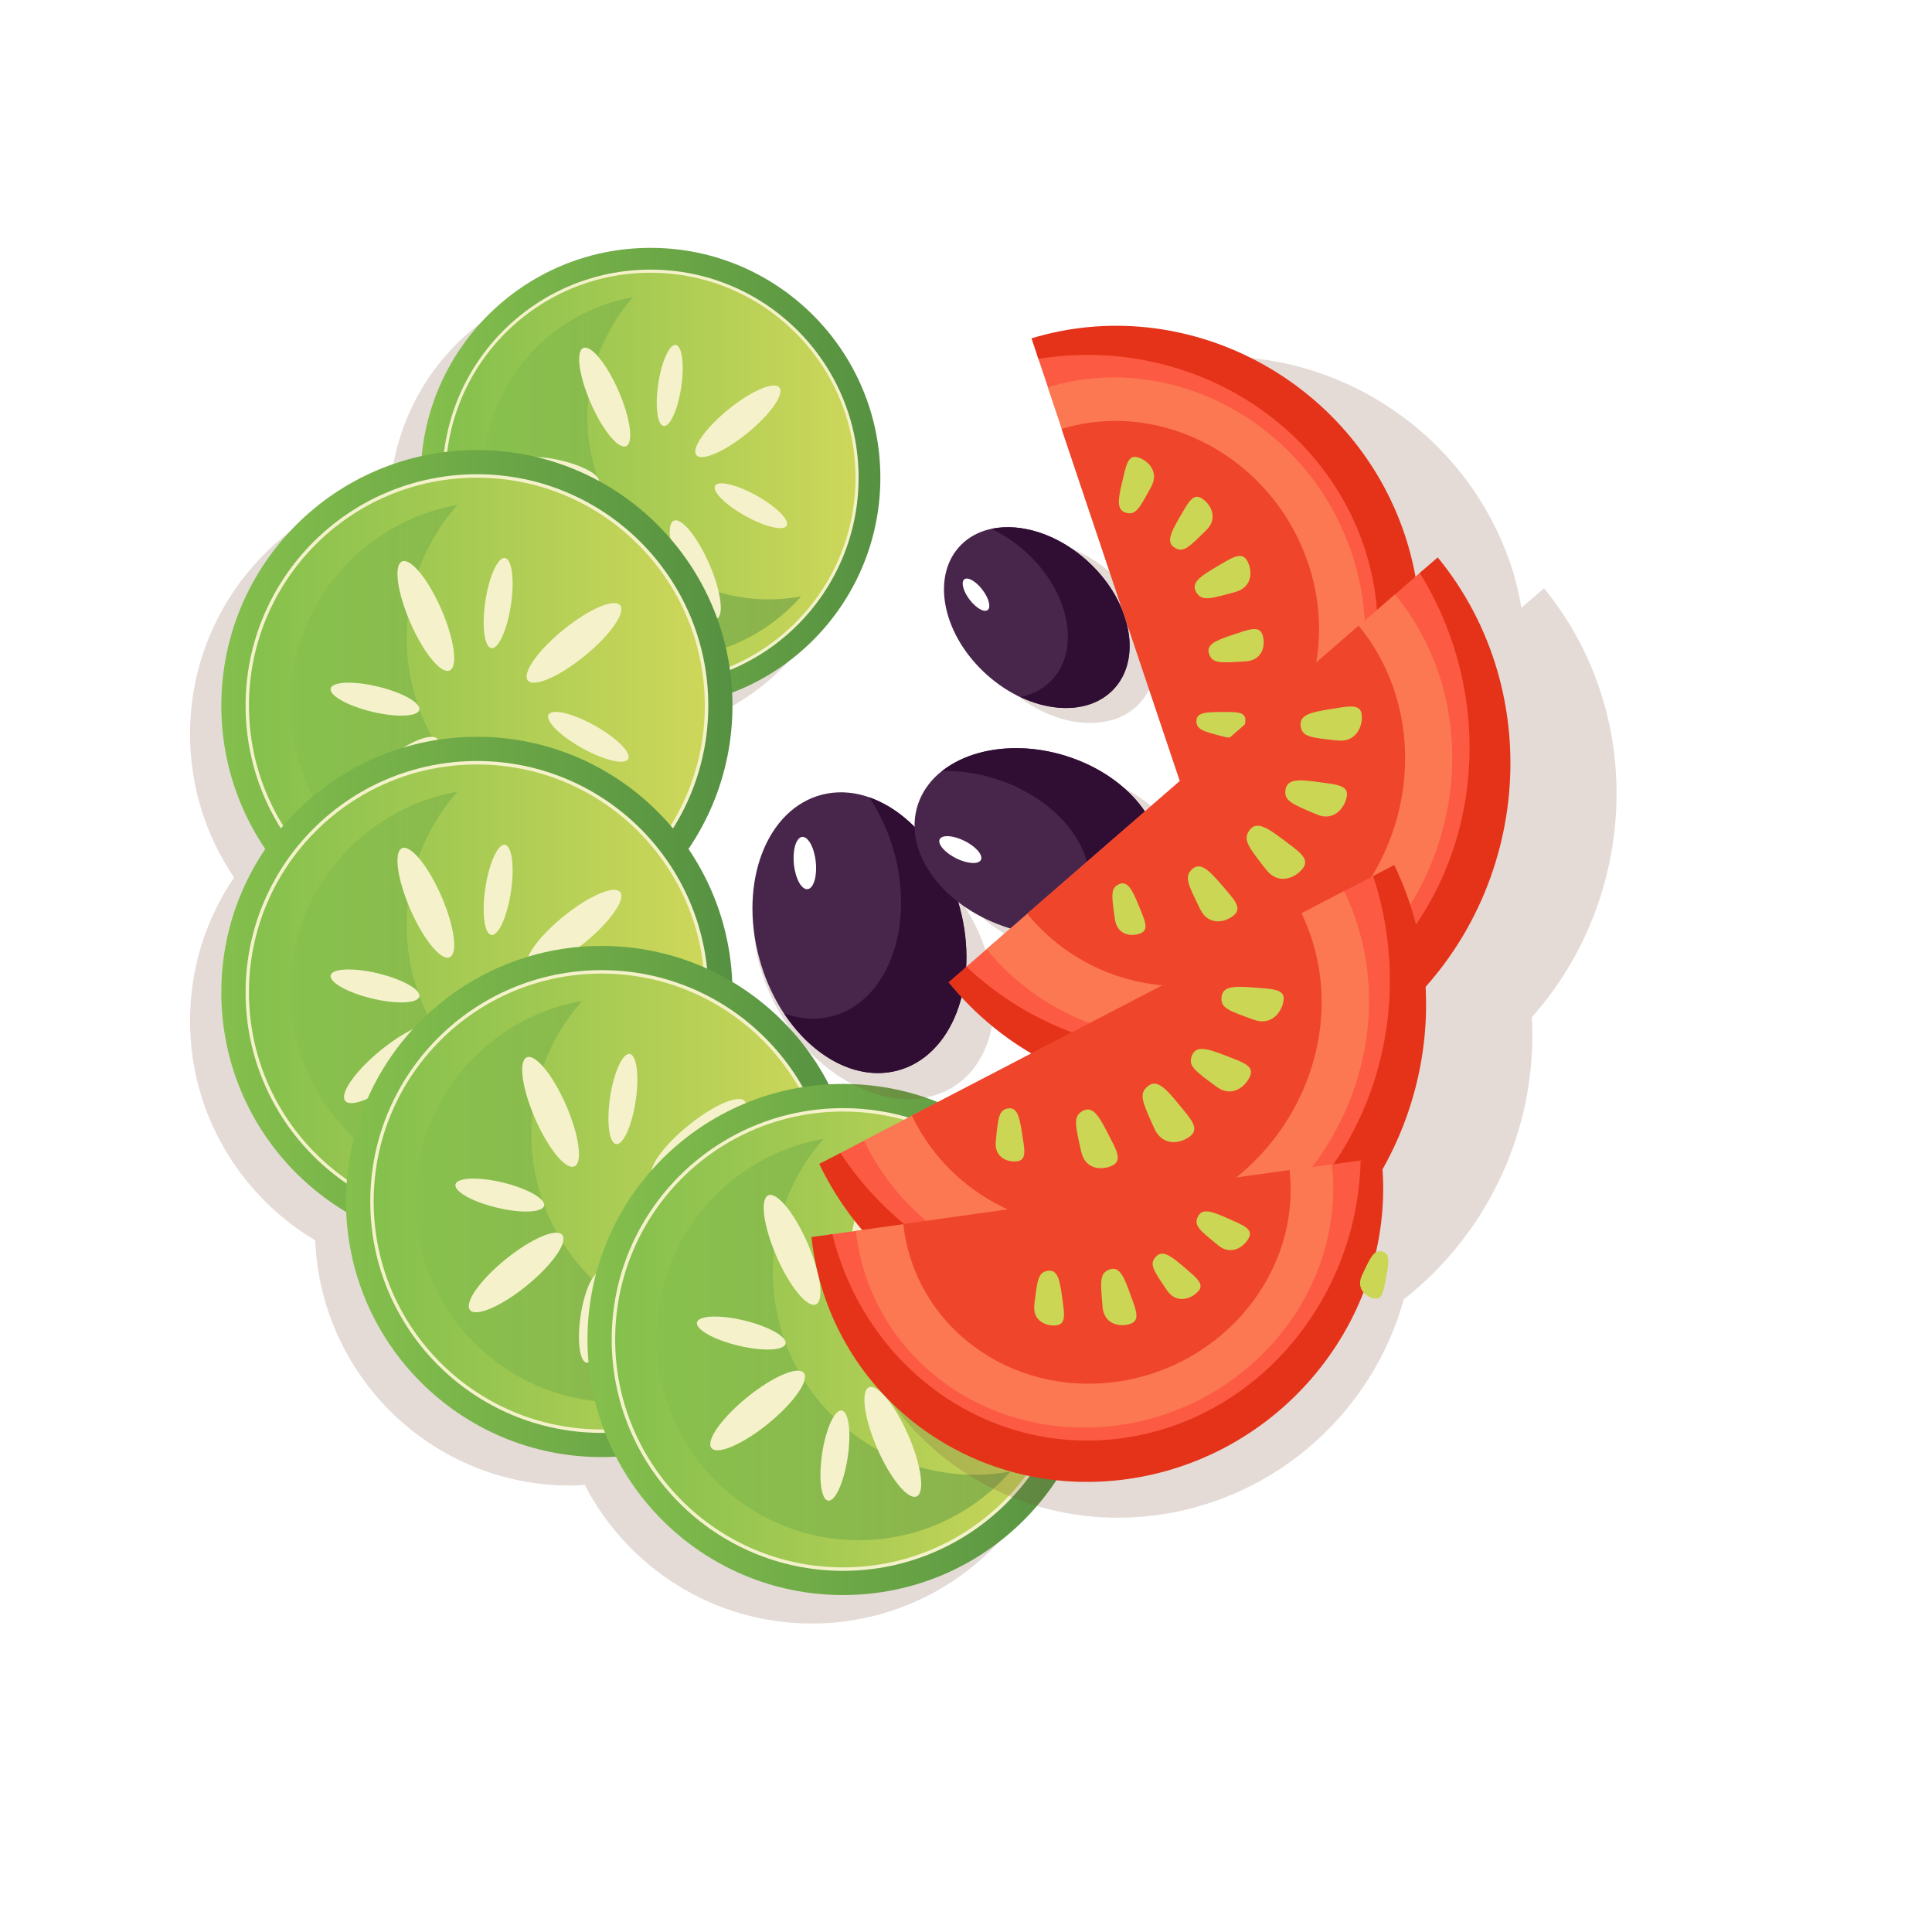 <svg width="49" height="49" viewBox="0 0 49 49" fill="none" xmlns="http://www.w3.org/2000/svg">
<g filter="url(#filter0_di_2562_8397)">
<circle cx="23.5" cy="23.5" r="22.5" fill="white"/>
</g>
<path opacity="0.2" fill-rule="evenodd" clip-rule="evenodd" d="M20.59 28.213C20.466 28.213 20.346 28.224 20.224 28.231C19.666 27.149 18.813 26.248 17.77 25.628C17.72 24.381 17.325 23.223 16.667 22.254C17.372 21.217 17.784 19.966 17.784 18.618C17.784 18.506 17.773 18.396 17.767 18.285C19.968 17.453 21.536 15.33 21.536 12.838C21.536 9.619 18.927 7.008 15.707 7.008C12.672 7.008 10.181 9.328 9.905 12.291C6.997 12.93 4.82 15.518 4.82 18.618C4.82 19.966 5.232 21.217 5.937 22.254C5.232 23.291 4.82 24.543 4.82 25.89C4.82 28.26 6.097 30.328 7.995 31.458C8.135 34.915 10.973 37.677 14.463 37.677C14.587 37.677 14.708 37.665 14.829 37.658C15.906 39.745 18.078 41.176 20.589 41.176C24.169 41.176 27.071 38.274 27.071 34.694C27.072 31.115 24.17 28.213 20.59 28.213Z" fill="#7B4F3B"/>
<path fill-rule="evenodd" clip-rule="evenodd" d="M22.328 12.115C22.328 15.334 19.719 17.945 16.499 17.945C13.28 17.945 10.67 15.335 10.67 12.115C10.67 8.896 13.279 6.286 16.499 6.286C19.719 6.286 22.328 8.896 22.328 12.115Z" fill="url(#paint0_linear_2562_8397)"/>
<path fill-rule="evenodd" clip-rule="evenodd" d="M21.776 12.115C21.776 15.03 19.414 17.392 16.499 17.392C13.585 17.392 11.223 15.03 11.223 12.115C11.223 9.201 13.585 6.838 16.499 6.838C19.414 6.838 21.776 9.201 21.776 12.115Z" fill="#F5F2CB"/>
<path fill-rule="evenodd" clip-rule="evenodd" d="M21.698 12.115C21.698 14.986 19.37 17.314 16.499 17.314C13.628 17.314 11.301 14.986 11.301 12.115C11.301 9.244 13.628 6.917 16.499 6.917C19.37 6.917 21.698 9.245 21.698 12.115Z" fill="url(#paint1_linear_2562_8397)"/>
<path opacity="0.5" fill-rule="evenodd" clip-rule="evenodd" d="M19.512 15.202C16.963 15.202 14.897 13.135 14.897 10.586C14.897 9.416 15.336 8.35 16.054 7.538C13.89 7.92 12.244 9.804 12.244 12.078C12.244 14.626 14.31 16.693 16.859 16.693C18.238 16.693 19.472 16.085 20.317 15.127C20.055 15.173 19.787 15.202 19.512 15.202Z" fill="url(#paint2_linear_2562_8397)"/>
<path fill-rule="evenodd" clip-rule="evenodd" d="M15.689 9.918C15.989 10.605 16.074 11.231 15.879 11.315C15.685 11.4 15.284 10.912 14.984 10.225C14.684 9.537 14.6 8.912 14.794 8.827C14.989 8.742 15.389 9.23 15.689 9.918Z" fill="#F5F2CB"/>
<path fill-rule="evenodd" clip-rule="evenodd" d="M17.986 14.298C18.286 14.985 18.371 15.611 18.176 15.696C17.981 15.78 17.581 15.293 17.281 14.605C16.981 13.918 16.896 13.292 17.091 13.207C17.286 13.122 17.686 13.611 17.986 14.298Z" fill="#F5F2CB"/>
<path fill-rule="evenodd" clip-rule="evenodd" d="M14.308 13.436C14.89 12.963 15.47 12.712 15.604 12.878C15.738 13.042 15.376 13.56 14.794 14.033C14.213 14.507 13.633 14.757 13.499 14.591C13.364 14.427 13.727 13.909 14.308 13.436Z" fill="#F5F2CB"/>
<path fill-rule="evenodd" clip-rule="evenodd" d="M18.47 10.386C19.052 9.913 19.632 9.663 19.766 9.829C19.901 9.993 19.538 10.51 18.956 10.984C18.375 11.457 17.795 11.707 17.661 11.542C17.527 11.377 17.889 10.861 18.47 10.386Z" fill="#F5F2CB"/>
<path fill-rule="evenodd" clip-rule="evenodd" d="M16.695 9.733C16.78 9.166 16.98 8.725 17.14 8.749C17.301 8.774 17.363 9.254 17.277 9.821C17.192 10.389 16.992 10.829 16.832 10.805C16.671 10.781 16.61 10.302 16.695 9.733Z" fill="#F5F2CB"/>
<path fill-rule="evenodd" clip-rule="evenodd" d="M16.023 14.72C16.108 14.153 16.308 13.712 16.469 13.736C16.629 13.761 16.691 14.24 16.605 14.808C16.52 15.375 16.32 15.815 16.16 15.792C15.999 15.768 15.938 15.287 16.023 14.72Z" fill="#F5F2CB"/>
<path fill-rule="evenodd" clip-rule="evenodd" d="M18.901 13.084C18.399 12.804 18.057 12.463 18.137 12.32C18.216 12.179 18.686 12.29 19.188 12.57C19.689 12.849 20.032 13.191 19.953 13.333C19.872 13.475 19.402 13.364 18.901 13.084Z" fill="#F5F2CB"/>
<path fill-rule="evenodd" clip-rule="evenodd" d="M14.108 12.255C13.55 12.12 13.128 11.884 13.166 11.725C13.205 11.567 13.688 11.548 14.246 11.683C14.804 11.817 15.226 12.054 15.188 12.212C15.149 12.37 14.666 12.39 14.108 12.255Z" fill="#F5F2CB"/>
<path fill-rule="evenodd" clip-rule="evenodd" d="M18.577 17.896C18.577 21.475 15.675 24.378 12.095 24.378C8.515 24.378 5.613 21.475 5.613 17.896C5.613 14.316 8.515 11.414 12.095 11.414C15.676 11.414 18.577 14.316 18.577 17.896Z" fill="url(#paint3_linear_2562_8397)"/>
<path fill-rule="evenodd" clip-rule="evenodd" d="M17.964 17.896C17.964 21.136 15.337 23.763 12.096 23.763C8.856 23.763 6.229 21.136 6.229 17.896C6.229 14.655 8.856 12.028 12.096 12.028C15.337 12.028 17.964 14.655 17.964 17.896Z" fill="#F5F2CB"/>
<path fill-rule="evenodd" clip-rule="evenodd" d="M17.876 17.895C17.876 21.088 15.288 23.677 12.095 23.677C8.903 23.677 6.314 21.088 6.314 17.895C6.314 14.704 8.903 12.115 12.095 12.115C15.288 12.115 17.876 14.704 17.876 17.895Z" fill="url(#paint4_linear_2562_8397)"/>
<path opacity="0.5" fill-rule="evenodd" clip-rule="evenodd" d="M15.446 21.327C12.612 21.327 10.315 19.029 10.315 16.195C10.315 14.895 10.803 13.709 11.602 12.805C9.195 13.23 7.365 15.326 7.365 17.854C7.365 20.688 9.662 22.985 12.496 22.985C14.029 22.985 15.401 22.31 16.342 21.244C16.05 21.296 15.753 21.327 15.446 21.327Z" fill="url(#paint5_linear_2562_8397)"/>
<path fill-rule="evenodd" clip-rule="evenodd" d="M11.192 15.452C11.525 16.216 11.62 16.912 11.403 17.006C11.187 17.1 10.741 16.558 10.408 15.793C10.075 15.029 9.98 14.334 10.197 14.239C10.413 14.145 10.859 14.688 11.192 15.452Z" fill="#F5F2CB"/>
<path fill-rule="evenodd" clip-rule="evenodd" d="M13.747 20.322C14.08 21.087 14.174 21.782 13.957 21.877C13.741 21.971 13.296 21.428 12.962 20.664C12.629 19.9 12.535 19.204 12.751 19.109C12.968 19.015 13.413 19.558 13.747 20.322Z" fill="#F5F2CB"/>
<path fill-rule="evenodd" clip-rule="evenodd" d="M9.656 19.364C10.302 18.839 10.948 18.559 11.097 18.743C11.245 18.926 10.843 19.501 10.196 20.028C9.55 20.553 8.904 20.831 8.756 20.648C8.606 20.465 9.01 19.891 9.656 19.364Z" fill="#F5F2CB"/>
<path fill-rule="evenodd" clip-rule="evenodd" d="M14.287 15.973C14.933 15.447 15.579 15.169 15.728 15.352C15.877 15.535 15.474 16.11 14.827 16.637C14.181 17.163 13.536 17.441 13.387 17.258C13.237 17.075 13.64 16.5 14.287 15.973Z" fill="#F5F2CB"/>
<path fill-rule="evenodd" clip-rule="evenodd" d="M12.31 15.247C12.405 14.616 12.628 14.125 12.806 14.152C12.985 14.18 13.053 14.713 12.958 15.344C12.863 15.975 12.641 16.465 12.463 16.439C12.283 16.411 12.216 15.878 12.31 15.247Z" fill="#F5F2CB"/>
<path fill-rule="evenodd" clip-rule="evenodd" d="M11.562 20.791C11.657 20.16 11.88 19.671 12.058 19.697C12.237 19.724 12.305 20.258 12.21 20.889C12.115 21.52 11.893 22.01 11.715 21.983C11.536 21.956 11.467 21.422 11.562 20.791Z" fill="#F5F2CB"/>
<path fill-rule="evenodd" clip-rule="evenodd" d="M14.763 18.973C14.205 18.662 13.824 18.282 13.913 18.124C14.002 17.966 14.524 18.09 15.082 18.401C15.639 18.712 16.02 19.092 15.932 19.25C15.844 19.408 15.32 19.284 14.763 18.973Z" fill="#F5F2CB"/>
<path fill-rule="evenodd" clip-rule="evenodd" d="M9.434 18.051C8.814 17.901 8.345 17.638 8.387 17.461C8.43 17.286 8.968 17.264 9.588 17.414C10.208 17.564 10.677 17.827 10.635 18.003C10.593 18.179 10.055 18.2 9.434 18.051Z" fill="#F5F2CB"/>
<path fill-rule="evenodd" clip-rule="evenodd" d="M18.577 25.169C18.577 28.748 15.675 31.65 12.095 31.65C8.515 31.65 5.613 28.748 5.613 25.169C5.613 21.589 8.515 18.687 12.095 18.687C15.676 18.687 18.577 21.589 18.577 25.169Z" fill="url(#paint6_linear_2562_8397)"/>
<path fill-rule="evenodd" clip-rule="evenodd" d="M17.964 25.169C17.964 28.409 15.337 31.036 12.096 31.036C8.856 31.036 6.229 28.409 6.229 25.169C6.229 21.928 8.856 19.301 12.096 19.301C15.337 19.301 17.964 21.928 17.964 25.169Z" fill="#F5F2CB"/>
<path fill-rule="evenodd" clip-rule="evenodd" d="M17.876 25.168C17.876 28.361 15.288 30.95 12.095 30.95C8.903 30.95 6.314 28.361 6.314 25.168C6.314 21.977 8.903 19.388 12.095 19.388C15.288 19.388 17.876 21.977 17.876 25.168Z" fill="url(#paint7_linear_2562_8397)"/>
<path opacity="0.5" fill-rule="evenodd" clip-rule="evenodd" d="M15.446 28.601C12.612 28.601 10.315 26.302 10.315 23.468C10.315 22.168 10.803 20.983 11.602 20.078C9.195 20.503 7.365 22.599 7.365 25.127C7.365 27.961 9.662 30.258 12.496 30.258C14.029 30.258 15.401 29.583 16.342 28.518C16.05 28.568 15.753 28.601 15.446 28.601Z" fill="url(#paint8_linear_2562_8397)"/>
<path fill-rule="evenodd" clip-rule="evenodd" d="M11.192 22.725C11.525 23.489 11.62 24.185 11.403 24.279C11.187 24.373 10.741 23.831 10.408 23.067C10.075 22.302 9.98 21.607 10.197 21.512C10.413 21.418 10.859 21.961 11.192 22.725Z" fill="#F5F2CB"/>
<path fill-rule="evenodd" clip-rule="evenodd" d="M13.747 27.595C14.08 28.36 14.174 29.055 13.957 29.149C13.741 29.244 13.296 28.701 12.962 27.937C12.629 27.173 12.535 26.477 12.751 26.382C12.968 26.288 13.413 26.831 13.747 27.595Z" fill="#F5F2CB"/>
<path fill-rule="evenodd" clip-rule="evenodd" d="M9.656 26.637C10.302 26.111 10.948 25.833 11.097 26.016C11.245 26.199 10.843 26.774 10.196 27.301C9.55 27.827 8.904 28.105 8.756 27.922C8.606 27.738 9.01 27.163 9.656 26.637Z" fill="#F5F2CB"/>
<path fill-rule="evenodd" clip-rule="evenodd" d="M14.287 23.246C14.933 22.72 15.579 22.442 15.728 22.625C15.877 22.808 15.474 23.383 14.827 23.91C14.181 24.436 13.536 24.714 13.387 24.531C13.237 24.347 13.64 23.773 14.287 23.246Z" fill="#F5F2CB"/>
<path fill-rule="evenodd" clip-rule="evenodd" d="M12.31 22.52C12.405 21.889 12.628 21.398 12.806 21.425C12.985 21.453 13.053 21.986 12.958 22.617C12.863 23.249 12.641 23.738 12.463 23.712C12.283 23.685 12.216 23.151 12.31 22.52Z" fill="#F5F2CB"/>
<path fill-rule="evenodd" clip-rule="evenodd" d="M11.562 28.064C11.657 27.434 11.88 26.943 12.058 26.97C12.237 26.997 12.305 27.531 12.21 28.161C12.115 28.793 11.893 29.283 11.715 29.256C11.536 29.229 11.467 28.695 11.562 28.064Z" fill="#F5F2CB"/>
<path fill-rule="evenodd" clip-rule="evenodd" d="M14.763 26.245C14.205 25.935 13.824 25.555 13.913 25.395C14.002 25.238 14.524 25.362 15.082 25.673C15.639 25.984 16.02 26.364 15.932 26.522C15.844 26.68 15.32 26.556 14.763 26.245Z" fill="#F5F2CB"/>
<path fill-rule="evenodd" clip-rule="evenodd" d="M9.434 25.324C8.814 25.175 8.345 24.911 8.387 24.734C8.43 24.559 8.968 24.538 9.588 24.687C10.208 24.837 10.677 25.1 10.635 25.276C10.593 25.452 10.055 25.474 9.434 25.324Z" fill="#F5F2CB"/>
<path fill-rule="evenodd" clip-rule="evenodd" d="M21.739 30.473C21.739 34.053 18.837 36.955 15.257 36.955C11.677 36.955 8.775 34.053 8.775 30.473C8.775 26.893 11.677 23.991 15.257 23.991C18.838 23.991 21.739 26.893 21.739 30.473Z" fill="url(#paint9_linear_2562_8397)"/>
<path fill-rule="evenodd" clip-rule="evenodd" d="M21.126 30.473C21.126 33.713 18.499 36.341 15.258 36.341C12.018 36.341 9.391 33.713 9.391 30.473C9.391 27.233 12.018 24.605 15.258 24.605C18.498 24.605 21.126 27.233 21.126 30.473Z" fill="#F5F2CB"/>
<path fill-rule="evenodd" clip-rule="evenodd" d="M21.038 30.473C21.038 33.665 18.45 36.254 15.257 36.254C12.065 36.254 9.477 33.665 9.477 30.473C9.477 27.281 12.065 24.692 15.257 24.692C18.45 24.692 21.038 27.281 21.038 30.473Z" fill="url(#paint10_linear_2562_8397)"/>
<path opacity="0.5" fill-rule="evenodd" clip-rule="evenodd" d="M18.608 33.905C15.774 33.905 13.477 31.608 13.477 28.773C13.477 27.473 13.965 26.287 14.764 25.383C12.357 25.808 10.527 27.904 10.527 30.432C10.527 33.266 12.824 35.563 15.658 35.563C17.191 35.563 18.563 34.888 19.503 33.822C19.212 33.873 18.915 33.905 18.608 33.905Z" fill="url(#paint11_linear_2562_8397)"/>
<path fill-rule="evenodd" clip-rule="evenodd" d="M14.356 28.029C14.689 28.793 14.785 29.489 14.567 29.583C14.35 29.677 13.905 29.135 13.572 28.371C13.238 27.607 13.144 26.911 13.361 26.816C13.577 26.722 14.023 27.265 14.356 28.029Z" fill="#F5F2CB"/>
<path fill-rule="evenodd" clip-rule="evenodd" d="M16.911 32.899C17.244 33.664 17.339 34.36 17.122 34.454C16.905 34.548 16.46 34.005 16.126 33.241C15.793 32.477 15.699 31.782 15.915 31.687C16.132 31.593 16.578 32.135 16.911 32.899Z" fill="#F5F2CB"/>
<path fill-rule="evenodd" clip-rule="evenodd" d="M12.82 31.942C13.467 31.416 14.112 31.137 14.261 31.321C14.41 31.504 14.007 32.079 13.36 32.606C12.714 33.132 12.069 33.409 11.92 33.226C11.77 33.042 12.174 32.468 12.82 31.942Z" fill="#F5F2CB"/>
<path fill-rule="evenodd" clip-rule="evenodd" d="M17.451 28.55C18.097 28.024 18.742 27.746 18.892 27.93C19.041 28.113 18.638 28.688 17.991 29.214C17.345 29.741 16.699 30.019 16.551 29.835C16.401 29.652 16.804 29.078 17.451 28.55Z" fill="#F5F2CB"/>
<path fill-rule="evenodd" clip-rule="evenodd" d="M15.474 27.825C15.57 27.193 15.792 26.703 15.97 26.73C16.149 26.757 16.217 27.291 16.122 27.922C16.027 28.553 15.805 29.043 15.627 29.016C15.447 28.989 15.38 28.456 15.474 27.825Z" fill="#F5F2CB"/>
<path fill-rule="evenodd" clip-rule="evenodd" d="M14.726 33.369C14.821 32.738 15.043 32.248 15.222 32.275C15.401 32.302 15.469 32.835 15.374 33.466C15.279 34.097 15.058 34.587 14.879 34.561C14.7 34.534 14.632 33.999 14.726 33.369Z" fill="#F5F2CB"/>
<path fill-rule="evenodd" clip-rule="evenodd" d="M17.927 31.55C17.37 31.239 16.989 30.859 17.077 30.701C17.166 30.543 17.689 30.667 18.246 30.978C18.803 31.289 19.184 31.669 19.096 31.826C19.008 31.985 18.484 31.861 17.927 31.55Z" fill="#F5F2CB"/>
<path fill-rule="evenodd" clip-rule="evenodd" d="M12.599 30.628C11.979 30.479 11.509 30.215 11.552 30.039C11.594 29.863 12.132 29.842 12.752 29.991C13.372 30.141 13.841 30.405 13.799 30.58C13.757 30.756 13.219 30.778 12.599 30.628Z" fill="#F5F2CB"/>
<path fill-rule="evenodd" clip-rule="evenodd" d="M27.864 33.972C27.864 37.552 24.962 40.454 21.382 40.454C17.802 40.454 14.9 37.552 14.9 33.972C14.9 30.393 17.802 27.491 21.382 27.491C24.962 27.491 27.864 30.393 27.864 33.972Z" fill="url(#paint12_linear_2562_8397)"/>
<path fill-rule="evenodd" clip-rule="evenodd" d="M27.249 33.972C27.249 37.212 24.622 39.84 21.381 39.84C18.141 39.84 15.514 37.212 15.514 33.972C15.514 30.732 18.141 28.105 21.381 28.105C24.622 28.105 27.249 30.732 27.249 33.972Z" fill="#F5F2CB"/>
<path fill-rule="evenodd" clip-rule="evenodd" d="M27.163 33.972C27.163 37.164 24.574 39.753 21.382 39.753C18.189 39.753 15.602 37.164 15.602 33.972C15.602 30.781 18.189 28.191 21.382 28.191C24.574 28.191 27.163 30.781 27.163 33.972Z" fill="url(#paint13_linear_2562_8397)"/>
<path opacity="0.5" fill-rule="evenodd" clip-rule="evenodd" d="M24.733 37.404C21.899 37.404 19.602 35.106 19.602 32.272C19.602 30.972 20.09 29.787 20.889 28.882C18.482 29.307 16.652 31.403 16.652 33.931C16.652 36.765 18.949 39.062 21.783 39.062C23.316 39.062 24.688 38.387 25.628 37.322C25.337 37.372 25.039 37.404 24.733 37.404Z" fill="url(#paint14_linear_2562_8397)"/>
<path fill-rule="evenodd" clip-rule="evenodd" d="M20.481 31.529C20.814 32.293 20.909 32.989 20.692 33.083C20.475 33.177 20.03 32.634 19.697 31.87C19.363 31.106 19.269 30.411 19.486 30.316C19.702 30.222 20.148 30.764 20.481 31.529Z" fill="#F5F2CB"/>
<path fill-rule="evenodd" clip-rule="evenodd" d="M23.036 36.399C23.369 37.163 23.464 37.859 23.247 37.953C23.03 38.047 22.585 37.505 22.251 36.741C21.918 35.977 21.823 35.281 22.04 35.186C22.257 35.092 22.702 35.635 23.036 36.399Z" fill="#F5F2CB"/>
<path fill-rule="evenodd" clip-rule="evenodd" d="M18.945 35.442C19.592 34.916 20.237 34.637 20.386 34.82C20.535 35.003 20.132 35.579 19.485 36.105C18.839 36.631 18.194 36.909 18.045 36.726C17.895 36.542 18.299 35.967 18.945 35.442Z" fill="#F5F2CB"/>
<path fill-rule="evenodd" clip-rule="evenodd" d="M23.573 32.05C24.221 31.524 24.865 31.246 25.015 31.429C25.163 31.613 24.761 32.188 24.114 32.714C23.467 33.24 22.823 33.518 22.674 33.335C22.525 33.151 22.927 32.577 23.573 32.05Z" fill="#F5F2CB"/>
<path fill-rule="evenodd" clip-rule="evenodd" d="M21.599 31.324C21.695 30.692 21.917 30.202 22.095 30.229C22.274 30.257 22.342 30.79 22.247 31.421C22.152 32.053 21.93 32.542 21.752 32.515C21.573 32.488 21.505 31.956 21.599 31.324Z" fill="#F5F2CB"/>
<path fill-rule="evenodd" clip-rule="evenodd" d="M20.851 36.868C20.946 36.237 21.168 35.747 21.348 35.774C21.526 35.801 21.594 36.334 21.499 36.965C21.404 37.596 21.182 38.086 21.004 38.06C20.825 38.033 20.756 37.499 20.851 36.868Z" fill="#F5F2CB"/>
<path fill-rule="evenodd" clip-rule="evenodd" d="M24.052 35.05C23.495 34.739 23.114 34.359 23.202 34.2C23.291 34.043 23.814 34.167 24.371 34.478C24.928 34.789 25.309 35.169 25.221 35.326C25.133 35.484 24.61 35.36 24.052 35.05Z" fill="#F5F2CB"/>
<path fill-rule="evenodd" clip-rule="evenodd" d="M18.723 34.128C18.103 33.978 17.634 33.715 17.677 33.538C17.719 33.363 18.257 33.341 18.877 33.491C19.497 33.641 19.966 33.904 19.924 34.08C19.881 34.256 19.344 34.278 18.723 34.128Z" fill="#F5F2CB"/>
<path opacity="0.2" fill-rule="evenodd" clip-rule="evenodd" d="M23.813 27.744C23.926 27.701 24.037 27.653 24.142 27.589C25.423 26.82 25.579 24.775 24.488 23.02C24.399 22.877 24.303 22.743 24.204 22.613C24.181 22.584 24.159 22.555 24.135 22.526C24.04 22.407 23.942 22.292 23.839 22.185C23.833 22.179 23.828 22.173 23.823 22.167C23.708 22.049 23.588 21.938 23.465 21.835C23.453 21.825 23.442 21.816 23.43 21.807C23.309 21.707 23.185 21.614 23.059 21.531C23.058 21.531 23.057 21.53 23.055 21.529C22.095 20.896 21.011 20.742 20.19 21.234C18.908 22.004 18.753 24.047 19.845 25.802C20.63 27.066 21.847 27.831 22.946 27.875C22.964 27.876 22.983 27.878 23 27.878C23.13 27.881 23.259 27.874 23.384 27.857C23.388 27.856 23.392 27.854 23.397 27.854C23.512 27.836 23.623 27.807 23.733 27.771C23.76 27.762 23.786 27.753 23.813 27.744Z" fill="#7B4F3B"/>
<path fill-rule="evenodd" clip-rule="evenodd" d="M20.855 20.153C22.259 19.801 23.821 21.081 24.341 23.015C24.861 24.949 24.145 26.803 22.74 27.157C21.335 27.511 19.774 26.229 19.254 24.295C18.732 22.361 19.45 20.508 20.855 20.153Z" fill="#48264C"/>
<path fill-rule="evenodd" clip-rule="evenodd" d="M20.337 21.227C20.488 21.202 20.648 21.48 20.688 21.845C20.731 22.209 20.639 22.526 20.488 22.55C20.336 22.575 20.179 22.301 20.137 21.935C20.096 21.57 20.186 21.254 20.337 21.227Z" fill="white"/>
<path fill-rule="evenodd" clip-rule="evenodd" d="M22.684 21.637C23.205 23.572 22.486 25.427 21.083 25.779C20.687 25.878 20.282 25.845 19.889 25.704C20.616 26.803 21.716 27.414 22.741 27.158C24.145 26.803 24.862 24.949 24.342 23.015C23.967 21.626 23.055 20.578 22.05 20.226C22.321 20.637 22.543 21.112 22.684 21.637Z" fill="#300D33"/>
<path opacity="0.2" fill-rule="evenodd" clip-rule="evenodd" d="M29.997 23.124C30.046 23.034 30.091 22.941 30.124 22.842C30.524 21.636 29.491 20.232 27.816 19.705C27.68 19.662 27.544 19.629 27.408 19.6C27.377 19.594 27.346 19.588 27.315 19.582C27.188 19.558 27.061 19.538 26.935 19.526C26.929 19.526 26.922 19.524 26.915 19.524C26.775 19.511 26.637 19.506 26.5 19.507C26.487 19.507 26.475 19.508 26.462 19.509C26.329 19.511 26.198 19.52 26.07 19.537C26.069 19.537 26.068 19.537 26.067 19.537C25.097 19.661 24.314 20.162 24.057 20.933C23.657 22.139 24.688 23.543 26.364 24.069C27.57 24.449 28.778 24.268 29.511 23.688C29.523 23.679 29.535 23.669 29.547 23.66C29.633 23.589 29.712 23.514 29.782 23.433C29.785 23.431 29.787 23.427 29.79 23.425C29.854 23.35 29.91 23.269 29.961 23.185C29.973 23.165 29.985 23.144 29.997 23.124Z" fill="#7B4F3B"/>
<path fill-rule="evenodd" clip-rule="evenodd" d="M23.281 20.402C23.682 19.198 25.365 18.647 27.04 19.174C28.715 19.701 29.747 21.105 29.348 22.31C28.948 23.516 27.264 24.065 25.588 23.538C23.912 23.012 22.882 21.608 23.281 20.402Z" fill="#48264C"/>
<path fill-rule="evenodd" clip-rule="evenodd" d="M23.831 21.291C23.884 21.168 24.165 21.181 24.453 21.323C24.743 21.463 24.934 21.681 24.881 21.803C24.826 21.927 24.55 21.914 24.259 21.773C23.97 21.631 23.779 21.415 23.831 21.291Z" fill="white"/>
<path fill-rule="evenodd" clip-rule="evenodd" d="M25.24 19.75C26.916 20.276 27.949 21.683 27.547 22.886C27.433 23.225 27.218 23.509 26.929 23.735C28.084 23.714 29.055 23.189 29.348 22.31C29.748 21.105 28.715 19.701 27.04 19.174C25.836 18.797 24.631 18.977 23.898 19.554C24.33 19.546 24.786 19.606 25.24 19.75Z" fill="#300D33"/>
<path opacity="0.2" fill-rule="evenodd" clip-rule="evenodd" d="M28.689 18.027C28.76 17.975 28.828 17.92 28.889 17.855C29.636 17.072 29.35 15.614 28.252 14.6C28.163 14.516 28.07 14.441 27.976 14.37C27.954 14.353 27.933 14.338 27.911 14.322C27.822 14.257 27.731 14.196 27.639 14.141C27.634 14.138 27.629 14.134 27.624 14.132C27.521 14.071 27.416 14.016 27.31 13.969C27.3 13.964 27.291 13.96 27.281 13.956C27.177 13.91 27.073 13.869 26.968 13.835C26.968 13.835 26.967 13.834 26.966 13.834C26.174 13.577 25.387 13.678 24.909 14.18C24.162 14.963 24.446 16.42 25.546 17.434C26.337 18.166 27.334 18.466 28.109 18.285C28.122 18.282 28.135 18.28 28.148 18.277C28.238 18.254 28.327 18.225 28.411 18.188C28.414 18.187 28.417 18.185 28.419 18.184C28.496 18.149 28.569 18.108 28.639 18.061C28.656 18.049 28.673 18.038 28.689 18.027Z" fill="#7B4F3B"/>
<path fill-rule="evenodd" clip-rule="evenodd" d="M24.369 13.825C25.116 13.068 26.584 13.276 27.648 14.292C28.712 15.307 28.969 16.744 28.223 17.502C27.476 18.26 26.007 18.05 24.943 17.034C23.878 16.02 23.623 14.584 24.369 13.825Z" fill="#48264C"/>
<path fill-rule="evenodd" clip-rule="evenodd" d="M24.454 14.696C24.538 14.623 24.745 14.736 24.91 14.95C25.076 15.162 25.139 15.396 25.053 15.469C24.968 15.543 24.764 15.43 24.598 15.217C24.432 15.003 24.369 14.771 24.454 14.696Z" fill="white"/>
<path fill-rule="evenodd" clip-rule="evenodd" d="M26.082 14.059C27.147 15.074 27.403 16.512 26.656 17.269C26.446 17.481 26.18 17.616 25.878 17.678C26.754 18.09 27.678 18.055 28.223 17.502C28.969 16.745 28.712 15.307 27.648 14.292C26.883 13.562 25.911 13.252 25.146 13.415C25.473 13.569 25.794 13.783 26.082 14.059Z" fill="#300D33"/>
<path opacity="0.2" fill-rule="evenodd" clip-rule="evenodd" d="M39.159 14.92L38.703 15.313C38.703 15.314 38.704 15.314 38.704 15.315L38.588 15.415C38.523 15.055 38.441 14.693 38.32 14.334C36.999 10.404 32.764 8.178 28.858 9.365L29.031 9.887C29.032 9.887 29.033 9.886 29.033 9.886L29.275 10.605H29.274L29.628 11.661C29.626 11.661 29.624 11.662 29.621 11.662L32.619 20.59L28.745 23.955C28.746 23.957 28.748 23.958 28.75 23.96L28.11 24.516L27.143 25.356L27.144 25.356L26.75 25.696C27.36 26.443 28.081 27.038 28.861 27.496L25.822 29.076C25.823 29.078 25.824 29.08 25.826 29.083L24.612 29.714V29.714L23.937 30.065L23.938 30.066L23.475 30.304C23.747 30.867 24.077 31.381 24.453 31.845L23.693 31.951C23.693 31.953 23.694 31.955 23.694 31.957L22.491 32.126V32.126L21.822 32.219V32.22L21.363 32.282C21.797 36.23 25.384 38.978 29.377 38.421C32.433 37.993 34.834 35.752 35.601 32.956C37.809 31.225 39.005 28.513 38.851 25.799C41.556 22.752 41.761 18.096 39.159 14.92Z" fill="#7B4F3B"/>
<path fill-rule="evenodd" clip-rule="evenodd" d="M35.558 13.57C34.324 9.892 30.183 7.86 26.314 9.035L30.787 22.358C34.658 21.183 36.794 17.248 35.558 13.57Z" fill="#FC5A43"/>
<path fill-rule="evenodd" clip-rule="evenodd" d="M34.282 14.027C33.18 10.749 29.729 8.863 26.576 9.822L30.564 21.701C33.719 20.741 35.384 17.31 34.282 14.027Z" fill="#FC7852"/>
<path fill-rule="evenodd" clip-rule="evenodd" d="M33.179 14.291C32.285 11.629 29.484 10.1 26.924 10.879L30.161 20.518C32.721 19.741 34.072 16.954 33.179 14.291Z" fill="#EF452B"/>
<path fill-rule="evenodd" clip-rule="evenodd" d="M26.335 9.103C29.9 8.517 33.462 10.495 34.595 13.862C35.724 17.227 34.027 20.804 30.764 22.287L30.937 22.809C34.845 21.624 36.942 17.479 35.624 13.55C34.303 9.622 30.068 7.395 26.162 8.581L26.335 9.103Z" fill="#E43318"/>
<path fill-rule="evenodd" clip-rule="evenodd" d="M30.947 18.058C31.333 18.058 31.578 18.039 31.585 18.253C31.59 18.472 31.431 18.785 31.055 18.688C30.524 18.551 30.351 18.511 30.344 18.296C30.337 18.08 30.562 18.058 30.947 18.058Z" fill="#CBD655"/>
<path fill-rule="evenodd" clip-rule="evenodd" d="M31.244 16.107C31.668 15.967 31.931 15.854 32.017 16.093C32.104 16.334 32.043 16.747 31.59 16.774C30.958 16.814 30.755 16.834 30.668 16.593C30.581 16.354 30.82 16.248 31.244 16.107Z" fill="#CBD655"/>
<path fill-rule="evenodd" clip-rule="evenodd" d="M29.905 13.143C30.128 12.76 30.25 12.502 30.471 12.634C30.692 12.767 30.914 13.129 30.599 13.441C30.154 13.879 30.017 14.027 29.797 13.893C29.576 13.763 29.683 13.527 29.905 13.143Z" fill="#CBD655"/>
<path fill-rule="evenodd" clip-rule="evenodd" d="M28.456 12.247C28.558 11.815 28.602 11.529 28.849 11.597C29.096 11.66 29.41 11.951 29.2 12.341C28.899 12.891 28.811 13.073 28.562 13.006C28.317 12.941 28.353 12.68 28.456 12.247Z" fill="#CBD655"/>
<path fill-rule="evenodd" clip-rule="evenodd" d="M30.827 14.39C31.233 14.152 31.478 13.977 31.623 14.208C31.764 14.437 31.791 14.884 31.335 15.013C30.689 15.19 30.485 15.256 30.342 15.023C30.2 14.793 30.421 14.63 30.827 14.39Z" fill="#CBD655"/>
<path fill-rule="evenodd" clip-rule="evenodd" d="M35.338 25.732C38.546 22.945 38.873 17.906 36.067 14.48L24.447 24.573C27.256 28 32.131 28.519 35.338 25.732Z" fill="#FC5A43"/>
<path fill-rule="evenodd" clip-rule="evenodd" d="M34.343 24.632C37.2 22.148 37.668 17.868 35.38 15.075L25.021 24.074C27.31 26.867 31.479 27.119 34.343 24.632Z" fill="#FC7852"/>
<path fill-rule="evenodd" clip-rule="evenodd" d="M33.615 23.625C35.937 21.61 36.316 18.135 34.457 15.868L26.051 23.172C27.908 25.439 31.293 25.642 33.615 23.625Z" fill="#EF452B"/>
<path fill-rule="evenodd" clip-rule="evenodd" d="M36.008 14.53C38.09 17.893 37.577 22.326 34.64 24.879C31.706 27.429 27.376 27.203 24.512 24.519L24.055 24.913C26.888 28.374 31.959 28.765 35.386 25.791C38.811 22.812 39.296 17.595 36.464 14.137L36.008 14.53Z" fill="#E43318"/>
<path fill-rule="evenodd" clip-rule="evenodd" d="M28.87 22.94C29.029 23.33 29.152 23.571 28.937 23.667C28.719 23.763 28.335 23.733 28.276 23.311C28.193 22.716 28.161 22.525 28.377 22.427C28.592 22.331 28.709 22.55 28.87 22.94Z" fill="#CBD655"/>
<path fill-rule="evenodd" clip-rule="evenodd" d="M30.968 22.425C31.286 22.796 31.511 23.014 31.305 23.203C31.096 23.392 30.653 23.501 30.437 23.055C30.133 22.431 30.027 22.234 30.234 22.046C30.441 21.857 30.648 22.055 30.968 22.425Z" fill="#CBD655"/>
<path fill-rule="evenodd" clip-rule="evenodd" d="M33.409 19.831C33.889 19.896 34.202 19.911 34.159 20.19C34.118 20.469 33.844 20.846 33.397 20.658C32.767 20.39 32.561 20.312 32.603 20.033C32.643 19.756 32.928 19.765 33.409 19.831Z" fill="#CBD655"/>
<path fill-rule="evenodd" clip-rule="evenodd" d="M33.712 17.99C34.191 17.913 34.499 17.838 34.535 18.116C34.573 18.393 34.409 18.833 33.927 18.782C33.245 18.708 33.024 18.694 32.988 18.415C32.951 18.138 33.23 18.067 33.712 17.99Z" fill="#CBD655"/>
<path fill-rule="evenodd" clip-rule="evenodd" d="M32.532 21.285C32.943 21.596 33.224 21.773 33.049 22.016C32.875 22.254 32.435 22.468 32.114 22.06C31.664 21.48 31.513 21.301 31.688 21.059C31.862 20.819 32.12 20.975 32.532 21.285Z" fill="#CBD655"/>
<path fill-rule="evenodd" clip-rule="evenodd" d="M31.558 32.953C35.329 30.992 36.823 26.169 34.896 22.183L21.24 29.281C23.169 33.27 27.788 34.913 31.558 32.953Z" fill="#FC5A43"/>
<path fill-rule="evenodd" clip-rule="evenodd" d="M30.846 31.65C34.206 29.903 35.661 25.85 34.089 22.6L21.914 28.93C23.487 32.181 27.482 33.4 30.846 31.65Z" fill="#FC7852"/>
<path fill-rule="evenodd" clip-rule="evenodd" d="M30.374 30.503C33.102 29.084 34.282 25.794 33.005 23.156L23.125 28.293C24.401 30.931 27.645 31.92 30.374 30.503Z" fill="#EF452B"/>
<path fill-rule="evenodd" clip-rule="evenodd" d="M34.826 22.216C36.065 25.974 34.53 30.164 31.078 31.959C27.629 33.754 23.472 32.522 21.315 29.243L20.777 29.519C22.723 33.547 27.563 35.113 31.59 33.02C35.617 30.925 37.307 25.965 35.361 21.94L34.826 22.216Z" fill="#E43318"/>
<path fill-rule="evenodd" clip-rule="evenodd" d="M25.919 28.726C25.984 29.143 26.047 29.405 25.816 29.45C25.581 29.492 25.215 29.373 25.255 28.949C25.314 28.351 25.328 28.158 25.559 28.113C25.792 28.07 25.854 28.31 25.919 28.726Z" fill="#CBD655"/>
<path fill-rule="evenodd" clip-rule="evenodd" d="M28.083 28.716C28.306 29.151 28.473 29.416 28.229 29.551C27.983 29.685 27.525 29.689 27.42 29.204C27.27 28.527 27.214 28.31 27.459 28.176C27.703 28.041 27.859 28.281 28.083 28.716Z" fill="#CBD655"/>
<path fill-rule="evenodd" clip-rule="evenodd" d="M31.061 26.763C31.513 26.939 31.813 27.027 31.706 27.288C31.601 27.55 31.247 27.853 30.857 27.565C30.306 27.157 30.124 27.034 30.23 26.772C30.334 26.512 30.608 26.588 31.061 26.763Z" fill="#CBD655"/>
<path fill-rule="evenodd" clip-rule="evenodd" d="M31.784 25.045C32.269 25.082 32.586 25.081 32.555 25.36C32.528 25.638 32.266 26.027 31.809 25.866C31.163 25.634 30.952 25.569 30.981 25.288C31.009 25.012 31.298 25.007 31.784 25.045Z" fill="#CBD655"/>
<path fill-rule="evenodd" clip-rule="evenodd" d="M29.869 27.973C30.195 28.372 30.427 28.609 30.2 28.805C29.976 28.996 29.498 29.101 29.281 28.63C28.979 27.96 28.874 27.751 29.101 27.557C29.326 27.363 29.541 27.575 29.869 27.973Z" fill="#CBD655"/>
<path fill-rule="evenodd" clip-rule="evenodd" d="M28.588 37.447C32.325 36.925 35.008 33.331 34.578 29.421L21.039 31.312C21.47 35.223 24.85 37.97 28.588 37.447Z" fill="#FC5A43"/>
<path fill-rule="evenodd" clip-rule="evenodd" d="M28.379 36.146C31.709 35.679 34.13 32.719 33.779 29.531L21.707 31.218C22.06 34.406 25.043 36.612 28.379 36.146Z" fill="#FC7852"/>
<path fill-rule="evenodd" clip-rule="evenodd" d="M28.324 35.044C31.028 34.666 32.992 32.262 32.706 29.674L22.91 31.043C23.195 33.631 25.618 35.422 28.324 35.044Z" fill="#EF452B"/>
<path fill-rule="evenodd" clip-rule="evenodd" d="M34.509 29.429C34.432 32.941 31.903 35.994 28.48 36.473C25.061 36.951 21.946 34.687 21.111 31.302L20.58 31.374C21.014 35.323 24.602 38.07 28.595 37.513C32.587 36.953 35.473 33.303 35.038 29.356L34.509 29.429Z" fill="#E43318"/>
<path fill-rule="evenodd" clip-rule="evenodd" d="M35.164 32.359C35.095 32.727 35.07 32.965 34.863 32.934C34.654 32.899 34.383 32.691 34.542 32.348C34.769 31.865 34.838 31.709 35.046 31.739C35.252 31.771 35.233 31.991 35.164 32.359Z" fill="#CBD655"/>
<path fill-rule="evenodd" clip-rule="evenodd" d="M26.934 32.869C26.991 33.299 27.052 33.571 26.808 33.611C26.562 33.65 26.178 33.518 26.234 33.08C26.309 32.469 26.326 32.271 26.571 32.231C26.816 32.191 26.875 32.439 26.934 32.869Z" fill="#CBD655"/>
<path fill-rule="evenodd" clip-rule="evenodd" d="M30.009 32.118C30.335 32.399 30.56 32.562 30.392 32.748C30.226 32.937 29.841 33.085 29.599 32.728C29.259 32.223 29.142 32.066 29.31 31.879C29.474 31.693 29.681 31.837 30.009 32.118Z" fill="#CBD655"/>
<path fill-rule="evenodd" clip-rule="evenodd" d="M31.124 30.894C31.519 31.07 31.785 31.162 31.677 31.386C31.571 31.611 31.236 31.86 30.902 31.589C30.429 31.203 30.272 31.085 30.38 30.86C30.486 30.636 30.729 30.718 31.124 30.894Z" fill="#CBD655"/>
<path fill-rule="evenodd" clip-rule="evenodd" d="M28.65 32.777C28.806 33.208 28.929 33.475 28.681 33.571C28.437 33.665 28.006 33.61 27.964 33.152C27.909 32.502 27.884 32.295 28.132 32.2C28.378 32.105 28.495 32.347 28.65 32.777Z" fill="#CBD655"/>
<defs>
<filter id="filter0_di_2562_8397" x="0" y="0" width="49" height="50" filterUnits="userSpaceOnUse" color-interpolation-filters="sRGB">
<feFlood flood-opacity="0" result="BackgroundImageFix"/>
<feColorMatrix in="SourceAlpha" type="matrix" values="0 0 0 0 0 0 0 0 0 0 0 0 0 0 0 0 0 0 127 0" result="hardAlpha"/>
<feOffset dx="1" dy="1"/>
<feGaussianBlur stdDeviation="1"/>
<feComposite in2="hardAlpha" operator="out"/>
<feColorMatrix type="matrix" values="0 0 0 0 0 0 0 0 0 0 0 0 0 0 0 0 0 0 0.09 0"/>
<feBlend mode="normal" in2="BackgroundImageFix" result="effect1_dropShadow_2562_8397"/>
<feBlend mode="normal" in="SourceGraphic" in2="effect1_dropShadow_2562_8397" result="shape"/>
<feColorMatrix in="SourceAlpha" type="matrix" values="0 0 0 0 0 0 0 0 0 0 0 0 0 0 0 0 0 0 127 0" result="hardAlpha"/>
<feOffset dy="4"/>
<feGaussianBlur stdDeviation="5"/>
<feComposite in2="hardAlpha" operator="arithmetic" k2="-1" k3="1"/>
<feColorMatrix type="matrix" values="0 0 0 0 0 0 0 0 0 0 0 0 0 0 0 0 0 0 0.09 0"/>
<feBlend mode="normal" in2="shape" result="effect2_innerShadow_2562_8397"/>
</filter>
<linearGradient id="paint0_linear_2562_8397" x1="10.67" y1="12.115" x2="22.328" y2="12.115" gradientUnits="userSpaceOnUse">
<stop stop-color="#85C04D"/>
<stop offset="1" stop-color="#559141"/>
</linearGradient>
<linearGradient id="paint1_linear_2562_8397" x1="11.301" y1="12.116" x2="21.698" y2="12.116" gradientUnits="userSpaceOnUse">
<stop stop-color="#85C04D"/>
<stop offset="1" stop-color="#CDD75A"/>
</linearGradient>
<linearGradient id="paint2_linear_2562_8397" x1="12.244" y1="12.115" x2="20.317" y2="12.115" gradientUnits="userSpaceOnUse">
<stop stop-color="#85C04D"/>
<stop offset="1" stop-color="#559141"/>
</linearGradient>
<linearGradient id="paint3_linear_2562_8397" x1="5.614" y1="17.896" x2="18.577" y2="17.896" gradientUnits="userSpaceOnUse">
<stop stop-color="#85C04D"/>
<stop offset="1" stop-color="#559141"/>
</linearGradient>
<linearGradient id="paint4_linear_2562_8397" x1="6.315" y1="17.896" x2="17.876" y2="17.896" gradientUnits="userSpaceOnUse">
<stop stop-color="#85C04D"/>
<stop offset="1" stop-color="#CDD75A"/>
</linearGradient>
<linearGradient id="paint5_linear_2562_8397" x1="7.365" y1="17.895" x2="16.342" y2="17.895" gradientUnits="userSpaceOnUse">
<stop stop-color="#85C04D"/>
<stop offset="1" stop-color="#559141"/>
</linearGradient>
<linearGradient id="paint6_linear_2562_8397" x1="5.614" y1="25.168" x2="18.577" y2="25.168" gradientUnits="userSpaceOnUse">
<stop stop-color="#85C04D"/>
<stop offset="1" stop-color="#559141"/>
</linearGradient>
<linearGradient id="paint7_linear_2562_8397" x1="6.315" y1="25.169" x2="17.876" y2="25.169" gradientUnits="userSpaceOnUse">
<stop stop-color="#85C04D"/>
<stop offset="1" stop-color="#CDD75A"/>
</linearGradient>
<linearGradient id="paint8_linear_2562_8397" x1="7.365" y1="25.168" x2="16.342" y2="25.168" gradientUnits="userSpaceOnUse">
<stop stop-color="#85C04D"/>
<stop offset="1" stop-color="#559141"/>
</linearGradient>
<linearGradient id="paint9_linear_2562_8397" x1="8.776" y1="30.473" x2="21.739" y2="30.473" gradientUnits="userSpaceOnUse">
<stop stop-color="#85C04D"/>
<stop offset="1" stop-color="#559141"/>
</linearGradient>
<linearGradient id="paint10_linear_2562_8397" x1="9.477" y1="30.473" x2="21.038" y2="30.473" gradientUnits="userSpaceOnUse">
<stop stop-color="#85C04D"/>
<stop offset="1" stop-color="#CDD75A"/>
</linearGradient>
<linearGradient id="paint11_linear_2562_8397" x1="10.527" y1="30.473" x2="19.504" y2="30.473" gradientUnits="userSpaceOnUse">
<stop stop-color="#85C04D"/>
<stop offset="1" stop-color="#559141"/>
</linearGradient>
<linearGradient id="paint12_linear_2562_8397" x1="14.9" y1="33.972" x2="27.864" y2="33.972" gradientUnits="userSpaceOnUse">
<stop stop-color="#85C04D"/>
<stop offset="1" stop-color="#559141"/>
</linearGradient>
<linearGradient id="paint13_linear_2562_8397" x1="15.602" y1="33.972" x2="27.163" y2="33.972" gradientUnits="userSpaceOnUse">
<stop stop-color="#85C04D"/>
<stop offset="1" stop-color="#CDD75A"/>
</linearGradient>
<linearGradient id="paint14_linear_2562_8397" x1="16.652" y1="33.972" x2="25.629" y2="33.972" gradientUnits="userSpaceOnUse">
<stop stop-color="#85C04D"/>
<stop offset="1" stop-color="#559141"/>
</linearGradient>
</defs>
</svg>
